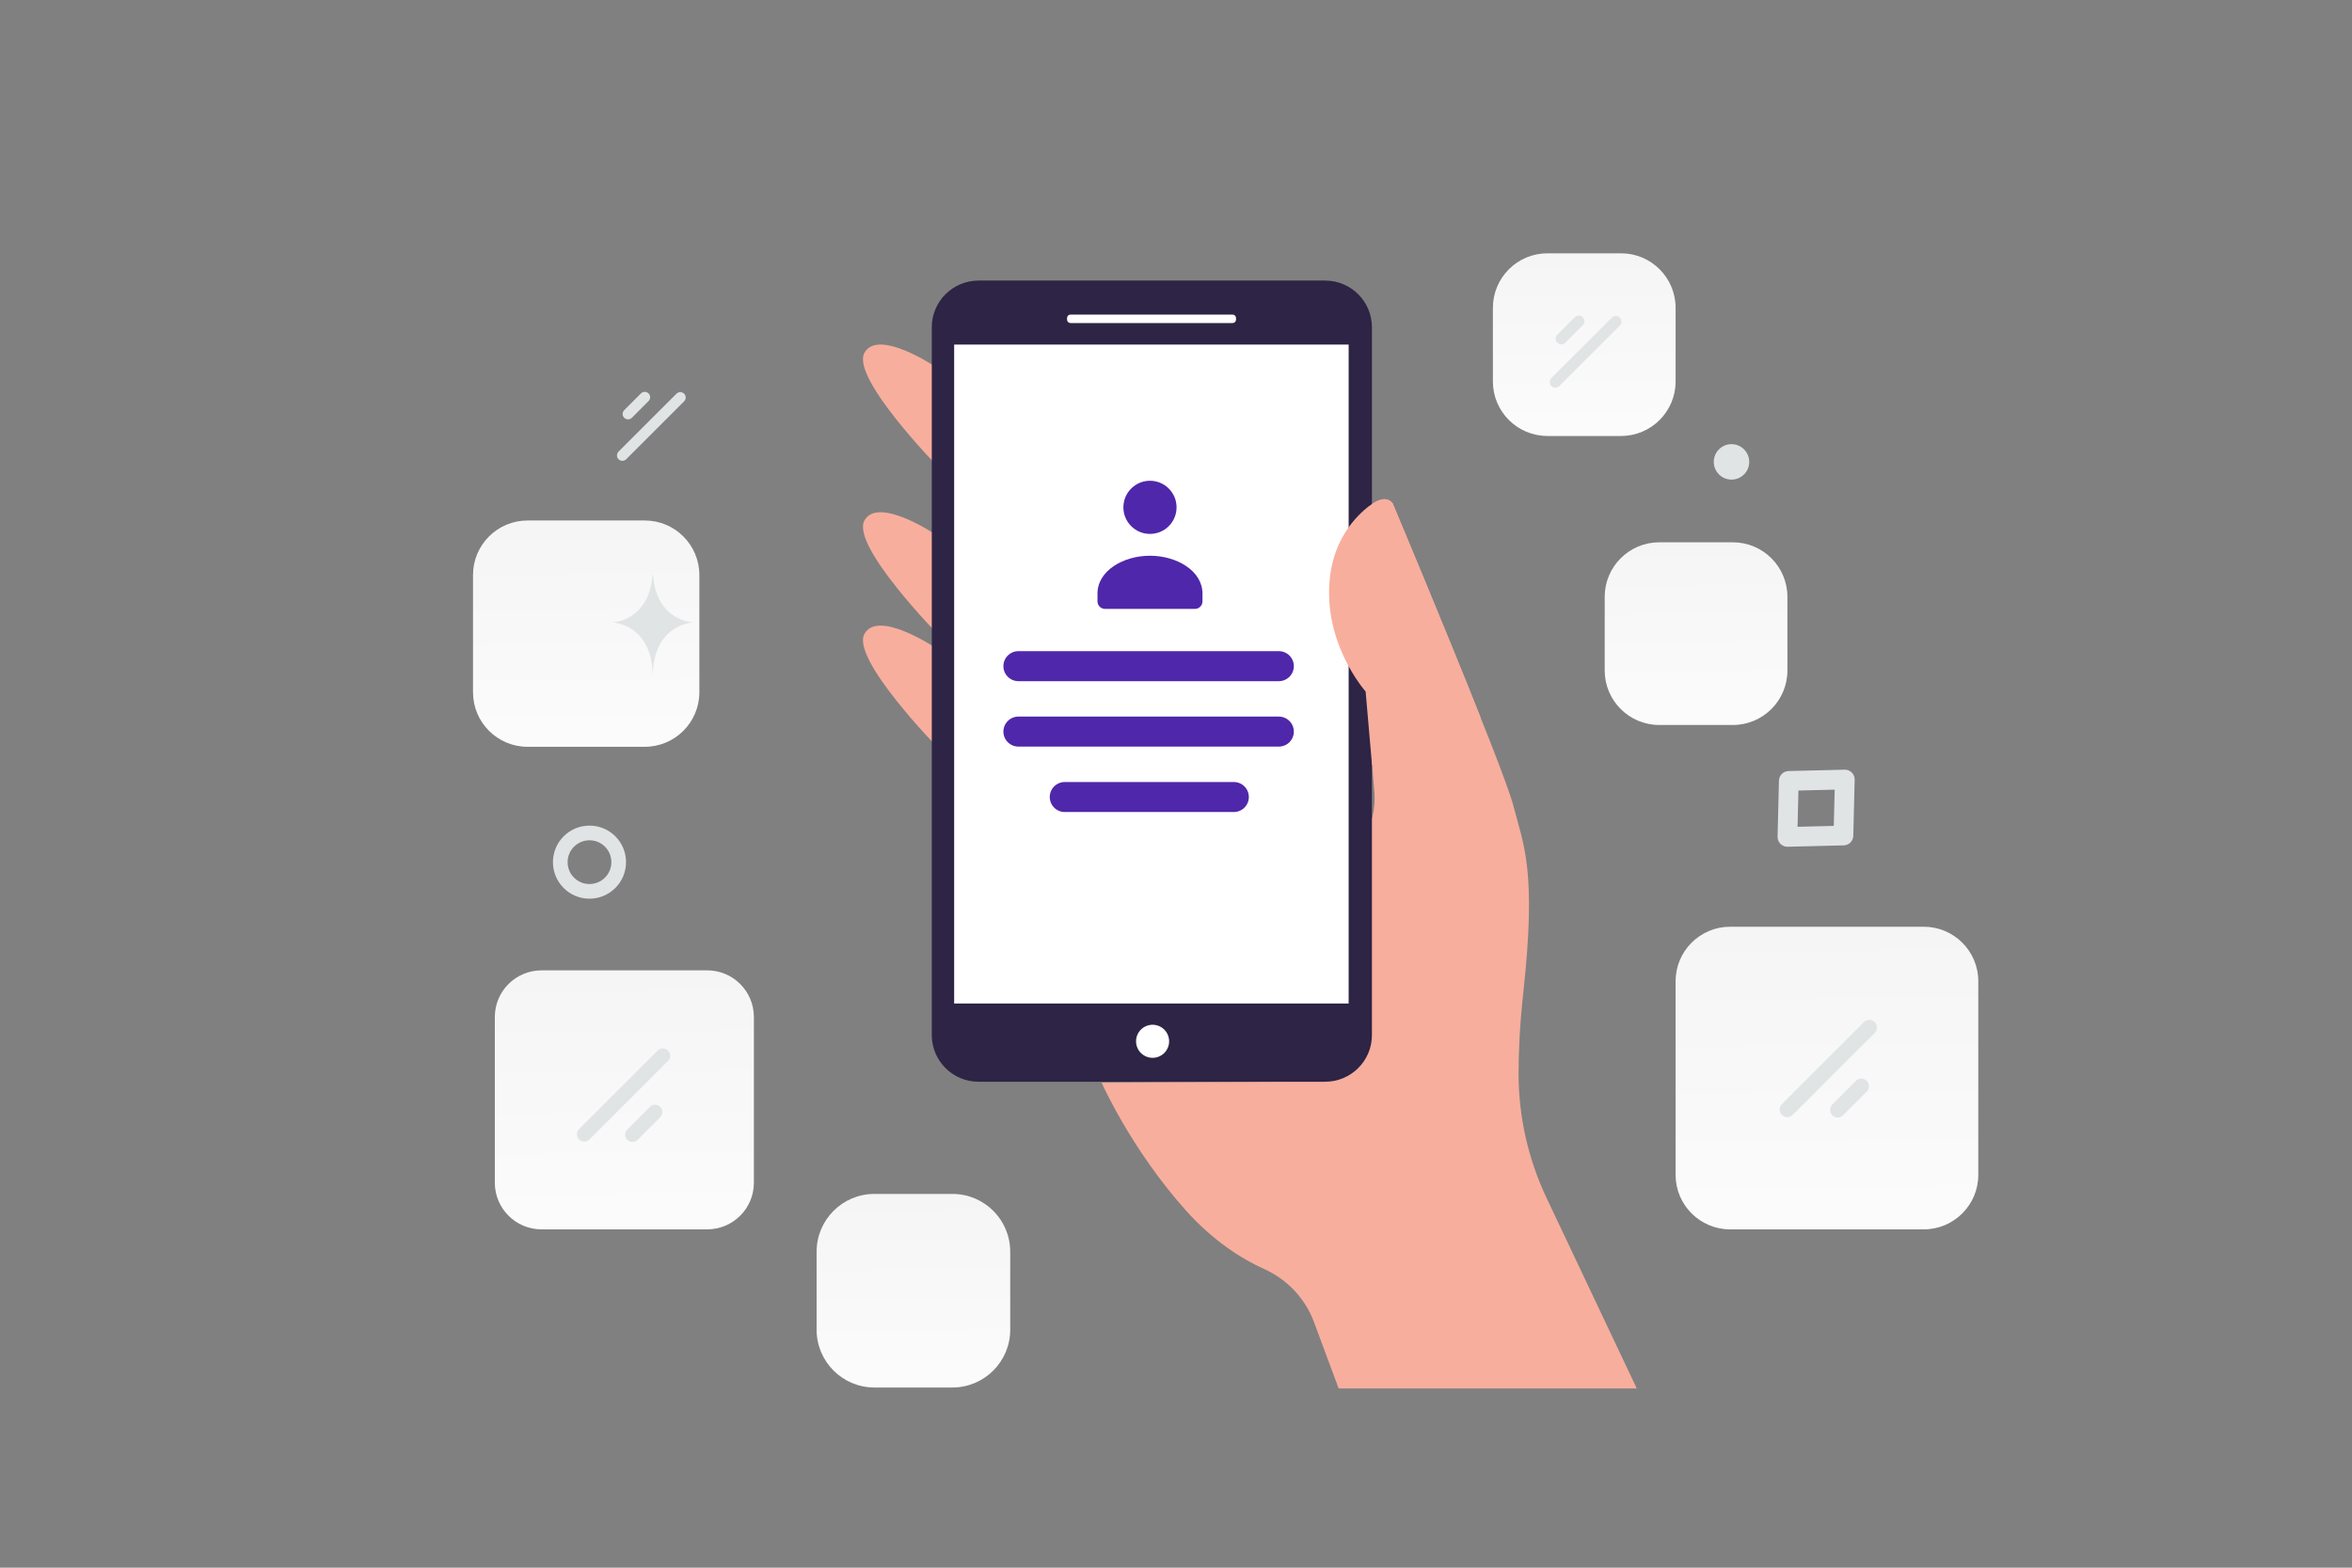<svg width="900" height="600" viewBox="0 0 900 600" fill="none" xmlns="http://www.w3.org/2000/svg">
<rect x="0" y="0" width="900" height="600" fill="#808080" stroke="none"/>
<g clip-path="url(#clip0_1235_19772)">
<path d="M626.322 531.413H512.244L502.781 505.956C499.427 496.939 492.569 489.689 483.797 485.722C475.535 481.988 464.416 475.205 453.638 463.118C432.663 439.592 421.532 414.356 421.532 414.356L492.23 414.009C492.23 414.009 485.867 374.494 521.005 322.015C524.759 316.392 526.482 309.658 525.891 302.924L522.56 264.649C522.56 264.649 498.682 237.985 513.331 204.908C513.331 204.908 527.339 185.529 532.898 192.622C532.898 192.622 575.213 293.308 579.065 308.279C582.917 323.25 588.055 332.661 582.917 379.712C581.558 392.169 581.068 402.554 581.085 411.098C581.122 427.495 584.781 443.682 591.801 458.502L626.322 531.413Z" fill="#F8AE9D"/>
<path d="M351.733 248.723C350.264 248.213 348.805 247.674 347.357 247.105L347.783 246.027C349.178 246.576 350.635 247.113 352.114 247.629L351.733 248.723Z" fill="#2E2445"/>
<path d="M357.593 140.145C357.593 140.145 335.719 125.522 330.726 135.157C325.732 144.79 359.143 178.877 359.143 178.877L357.593 140.145ZM357.594 204.324C357.594 204.324 335.72 189.703 330.726 199.336C325.733 208.969 359.144 243.056 359.144 243.056L357.594 204.324ZM357.594 247.713C357.594 247.713 335.72 233.092 330.726 242.725C325.733 252.358 359.144 286.445 359.144 286.445L357.594 247.713Z" fill="#F8AE9D"/>
<path d="M374.438 107.385H507.087C516.965 107.385 524.975 115.385 524.975 125.258V396.14C524.975 406.092 516.881 414.014 507.087 414.014H374.438C364.562 414.014 356.55 406.016 356.55 396.14V125.256C356.55 115.296 364.655 107.385 374.438 107.385Z" fill="#2E2445"/>
<path d="M365.109 131.871H516.067V384.071H365.109V131.871ZM409.614 123.636H471.666C472.01 123.636 472.341 123.5 472.585 123.256C472.829 123.012 472.966 122.682 472.966 122.337V121.701C472.966 121.357 472.829 121.026 472.585 120.783C472.341 120.539 472.01 120.402 471.666 120.402H409.614C408.897 120.402 408.314 120.985 408.314 121.701V122.337C408.314 123.053 408.897 123.636 409.614 123.636Z" fill="white"/>
<path d="M527.981 287.748C527.981 287.748 527.07 291.132 525.008 292.801L522.56 264.651C522.56 264.651 504.994 245.036 509.238 218.585C510.692 209.529 515.2 201.196 522.092 195.141C526.028 191.684 530.351 189.374 532.897 192.627C532.897 192.627 552.797 239.975 566.544 274.56L527.981 287.748Z" fill="#F8AE9D"/>
<path d="M434.713 398.533C434.713 400.211 435.38 401.821 436.566 403.008C437.753 404.194 439.363 404.861 441.041 404.861C442.719 404.861 444.329 404.194 445.515 403.008C446.702 401.821 447.369 400.211 447.369 398.533C447.369 396.855 446.702 395.245 445.515 394.059C444.329 392.872 442.719 392.205 441.041 392.205C439.363 392.205 437.753 392.872 436.566 394.059C435.38 395.245 434.713 396.855 434.713 398.533Z" fill="white"/>
<path d="M270.617 371.383H207.209C197.345 371.383 189.348 379.379 189.348 389.244V452.652C189.348 462.516 197.345 470.513 207.209 470.513H270.617C280.481 470.513 288.478 462.516 288.478 452.652V389.244C288.478 379.379 280.481 371.383 270.617 371.383Z" fill="url(#paint0_linear_1235_19772)"/>
<path d="M736.13 354.688H662.044C650.518 354.688 641.174 364.031 641.174 375.558V449.644C641.174 461.17 650.518 470.514 662.044 470.514H736.13C747.656 470.514 757 461.17 757 449.644V375.558C757 364.031 747.656 354.688 736.13 354.688Z" fill="url(#paint1_linear_1235_19772)"/>
<path d="M663.086 207.557H634.913C623.387 207.557 614.043 216.9 614.043 228.427V256.6C614.043 268.126 623.387 277.47 634.913 277.47H663.086C674.612 277.47 683.956 268.126 683.956 256.6V228.427C683.956 216.9 674.612 207.557 663.086 207.557Z" fill="url(#paint2_linear_1235_19772)"/>
<path d="M364.449 456.949H334.594C322.38 456.949 312.478 466.851 312.478 479.065V508.92C312.478 521.135 322.38 531.036 334.594 531.036H364.449C376.663 531.036 386.565 521.135 386.565 508.92V479.065C386.565 466.851 376.663 456.949 364.449 456.949Z" fill="url(#paint3_linear_1235_19772)"/>
<path d="M620.304 96.949H592.131C580.605 96.949 571.261 106.293 571.261 117.819V145.992C571.261 157.518 580.605 166.862 592.131 166.862H620.304C631.83 166.862 641.174 157.518 641.174 145.992V117.819C641.174 106.293 631.83 96.949 620.304 96.949Z" fill="url(#paint4_linear_1235_19772)"/>
<path d="M246.739 199.209H201.87C190.344 199.209 181 208.553 181 220.079V264.948C181 276.474 190.344 285.818 201.87 285.818H246.739C258.265 285.818 267.609 276.474 267.609 264.948V220.079C267.609 208.553 258.265 199.209 246.739 199.209Z" fill="url(#paint5_linear_1235_19772)"/>
<path d="M596.701 147.75L619.862 124.59C620.705 123.746 620.706 122.379 619.862 121.536C619.019 120.692 617.651 120.692 616.808 121.536L593.647 144.696C592.804 145.54 592.804 146.907 593.647 147.751C594.49 148.594 595.858 148.594 596.701 147.75Z" fill="#E1E4E5"/>
<path d="M598.968 131.165L605.647 124.486C606.49 123.643 606.49 122.275 605.647 121.432C604.804 120.589 603.436 120.589 602.593 121.432L595.914 128.111C595.071 128.954 595.07 130.322 595.914 131.165C596.757 132.009 598.125 132.008 598.968 131.165Z" fill="#E1E4E5"/>
<path d="M713.242 391.192L681.853 422.581C680.71 423.724 680.71 425.577 681.853 426.72C682.996 427.863 684.849 427.863 685.992 426.72L717.381 395.331C718.524 394.188 718.524 392.335 717.381 391.192C716.238 390.048 714.385 390.048 713.242 391.192Z" fill="#E1E4E5"/>
<path d="M710.169 413.667L701.117 422.719C699.974 423.862 699.974 425.716 701.117 426.859C702.26 428.002 704.113 428.002 705.256 426.859L714.308 417.806C715.451 416.663 715.451 414.81 714.308 413.667C713.165 412.524 711.312 412.524 710.169 413.667Z" fill="#E1E4E5"/>
<path d="M705.394 319.778L683.972 320.3L684.494 298.877L705.917 298.355L705.394 319.778Z" stroke="#E1E4E5" stroke-width="7.548" stroke-linecap="round" stroke-linejoin="round"/>
<path d="M655.782 176.775C655.782 180.521 658.819 183.558 662.565 183.558C666.311 183.558 669.348 180.521 669.348 176.775C669.348 173.029 666.311 169.992 662.565 169.992C658.819 169.992 655.782 173.029 655.782 176.775Z" fill="#E1E4E5"/>
<path d="M239.615 175.763L261.775 153.603C262.582 152.797 262.582 151.489 261.775 150.682L261.774 150.681C260.968 149.874 259.66 149.874 258.853 150.681L236.693 172.841C235.886 173.648 235.886 174.956 236.693 175.763L236.693 175.763C237.5 176.57 238.808 176.57 239.615 175.763Z" fill="#E1E4E5"/>
<path d="M241.784 159.897L248.175 153.506C248.982 152.699 248.982 151.391 248.175 150.584L248.174 150.583C247.368 149.777 246.059 149.777 245.253 150.583L238.862 156.974C238.055 157.781 238.055 159.089 238.862 159.896L238.863 159.897C239.669 160.703 240.977 160.703 241.784 159.897Z" fill="#E1E4E5"/>
<path d="M251.639 402.095L221.569 432.166C220.474 433.261 220.474 435.036 221.569 436.131C222.664 437.226 224.439 437.226 225.534 436.131L255.605 406.061C256.7 404.966 256.7 403.19 255.605 402.095C254.51 401 252.734 401 251.639 402.095Z" fill="#E1E4E5"/>
<path d="M248.696 423.627L240.024 432.299C238.929 433.394 238.929 435.169 240.024 436.264C241.119 437.359 242.894 437.359 243.989 436.264L252.661 427.592C253.756 426.497 253.756 424.722 252.661 423.627C251.566 422.532 249.791 422.532 248.696 423.627Z" fill="#E1E4E5"/>
<path d="M236.746 329.973C236.746 336.15 231.74 341.151 225.556 341.151C219.373 341.151 214.391 336.126 214.391 329.973C214.391 323.796 219.397 318.795 225.581 318.795C231.765 318.795 236.746 323.796 236.746 329.973Z" stroke="#E1E4E5" stroke-width="5.612" stroke-miterlimit="10"/>
<path d="M249.669 220.066H249.896C251.243 237.956 265.434 238.231 265.434 238.231C265.434 238.231 249.785 238.517 249.785 259.188C249.785 238.517 234.137 238.231 234.137 238.231C234.137 238.231 248.322 237.956 249.669 220.066Z" fill="#E1E4E5"/>
<path d="M389.695 254.957H489.347M389.695 280H489.347M407.435 305.043H472.13" stroke="#4F27AA" stroke-width="11.487" stroke-linecap="round" stroke-linejoin="round"/>
<path fill-rule="evenodd" clip-rule="evenodd" d="M419.956 227.237V230.14C419.956 231.743 421.242 233.044 422.826 233.044H457.261C458.845 233.044 460.13 231.743 460.13 230.14V227.19C460.13 218.404 450.207 212.696 440.043 212.696C429.879 212.696 419.956 218.407 419.956 227.19M432.849 186.98C428.876 190.953 428.876 197.395 432.849 201.368C436.822 205.341 443.264 205.341 447.237 201.368C451.211 197.395 451.211 190.953 447.237 186.98C443.264 183.007 436.822 183.007 432.849 186.98Z" fill="#4F27AA"/>
</g>
<defs>
<linearGradient id="paint0_linear_1235_19772" x1="241.027" y1="526.092" x2="237.97" y2="263.546" gradientUnits="userSpaceOnUse">
<stop stop-color="white"/>
<stop offset="1" stop-color="#EEEEEE"/>
</linearGradient>
<linearGradient id="paint1_linear_1235_19772" x1="701.557" y1="535.453" x2="697.985" y2="228.688" gradientUnits="userSpaceOnUse">
<stop stop-color="white"/>
<stop offset="1" stop-color="#EEEEEE"/>
</linearGradient>
<linearGradient id="paint2_linear_1235_19772" x1="650.491" y1="316.667" x2="648.335" y2="131.504" gradientUnits="userSpaceOnUse">
<stop stop-color="white"/>
<stop offset="1" stop-color="#EEEEEE"/>
</linearGradient>
<linearGradient id="paint3_linear_1235_19772" x1="351.101" y1="572.573" x2="348.817" y2="376.355" gradientUnits="userSpaceOnUse">
<stop stop-color="white"/>
<stop offset="1" stop-color="#EEEEEE"/>
</linearGradient>
<linearGradient id="paint4_linear_1235_19772" x1="607.708" y1="206.059" x2="605.552" y2="20.895" gradientUnits="userSpaceOnUse">
<stop stop-color="white"/>
<stop offset="1" stop-color="#EEEEEE"/>
</linearGradient>
<linearGradient id="paint5_linear_1235_19772" x1="226.151" y1="334.376" x2="223.48" y2="104.994" gradientUnits="userSpaceOnUse">
<stop stop-color="white"/>
<stop offset="1" stop-color="#EEEEEE"/>
</linearGradient>
<clipPath id="clip0_1235_19772">
<rect width="900" height="600" fill="white"/>
</clipPath>
</defs>
</svg>
